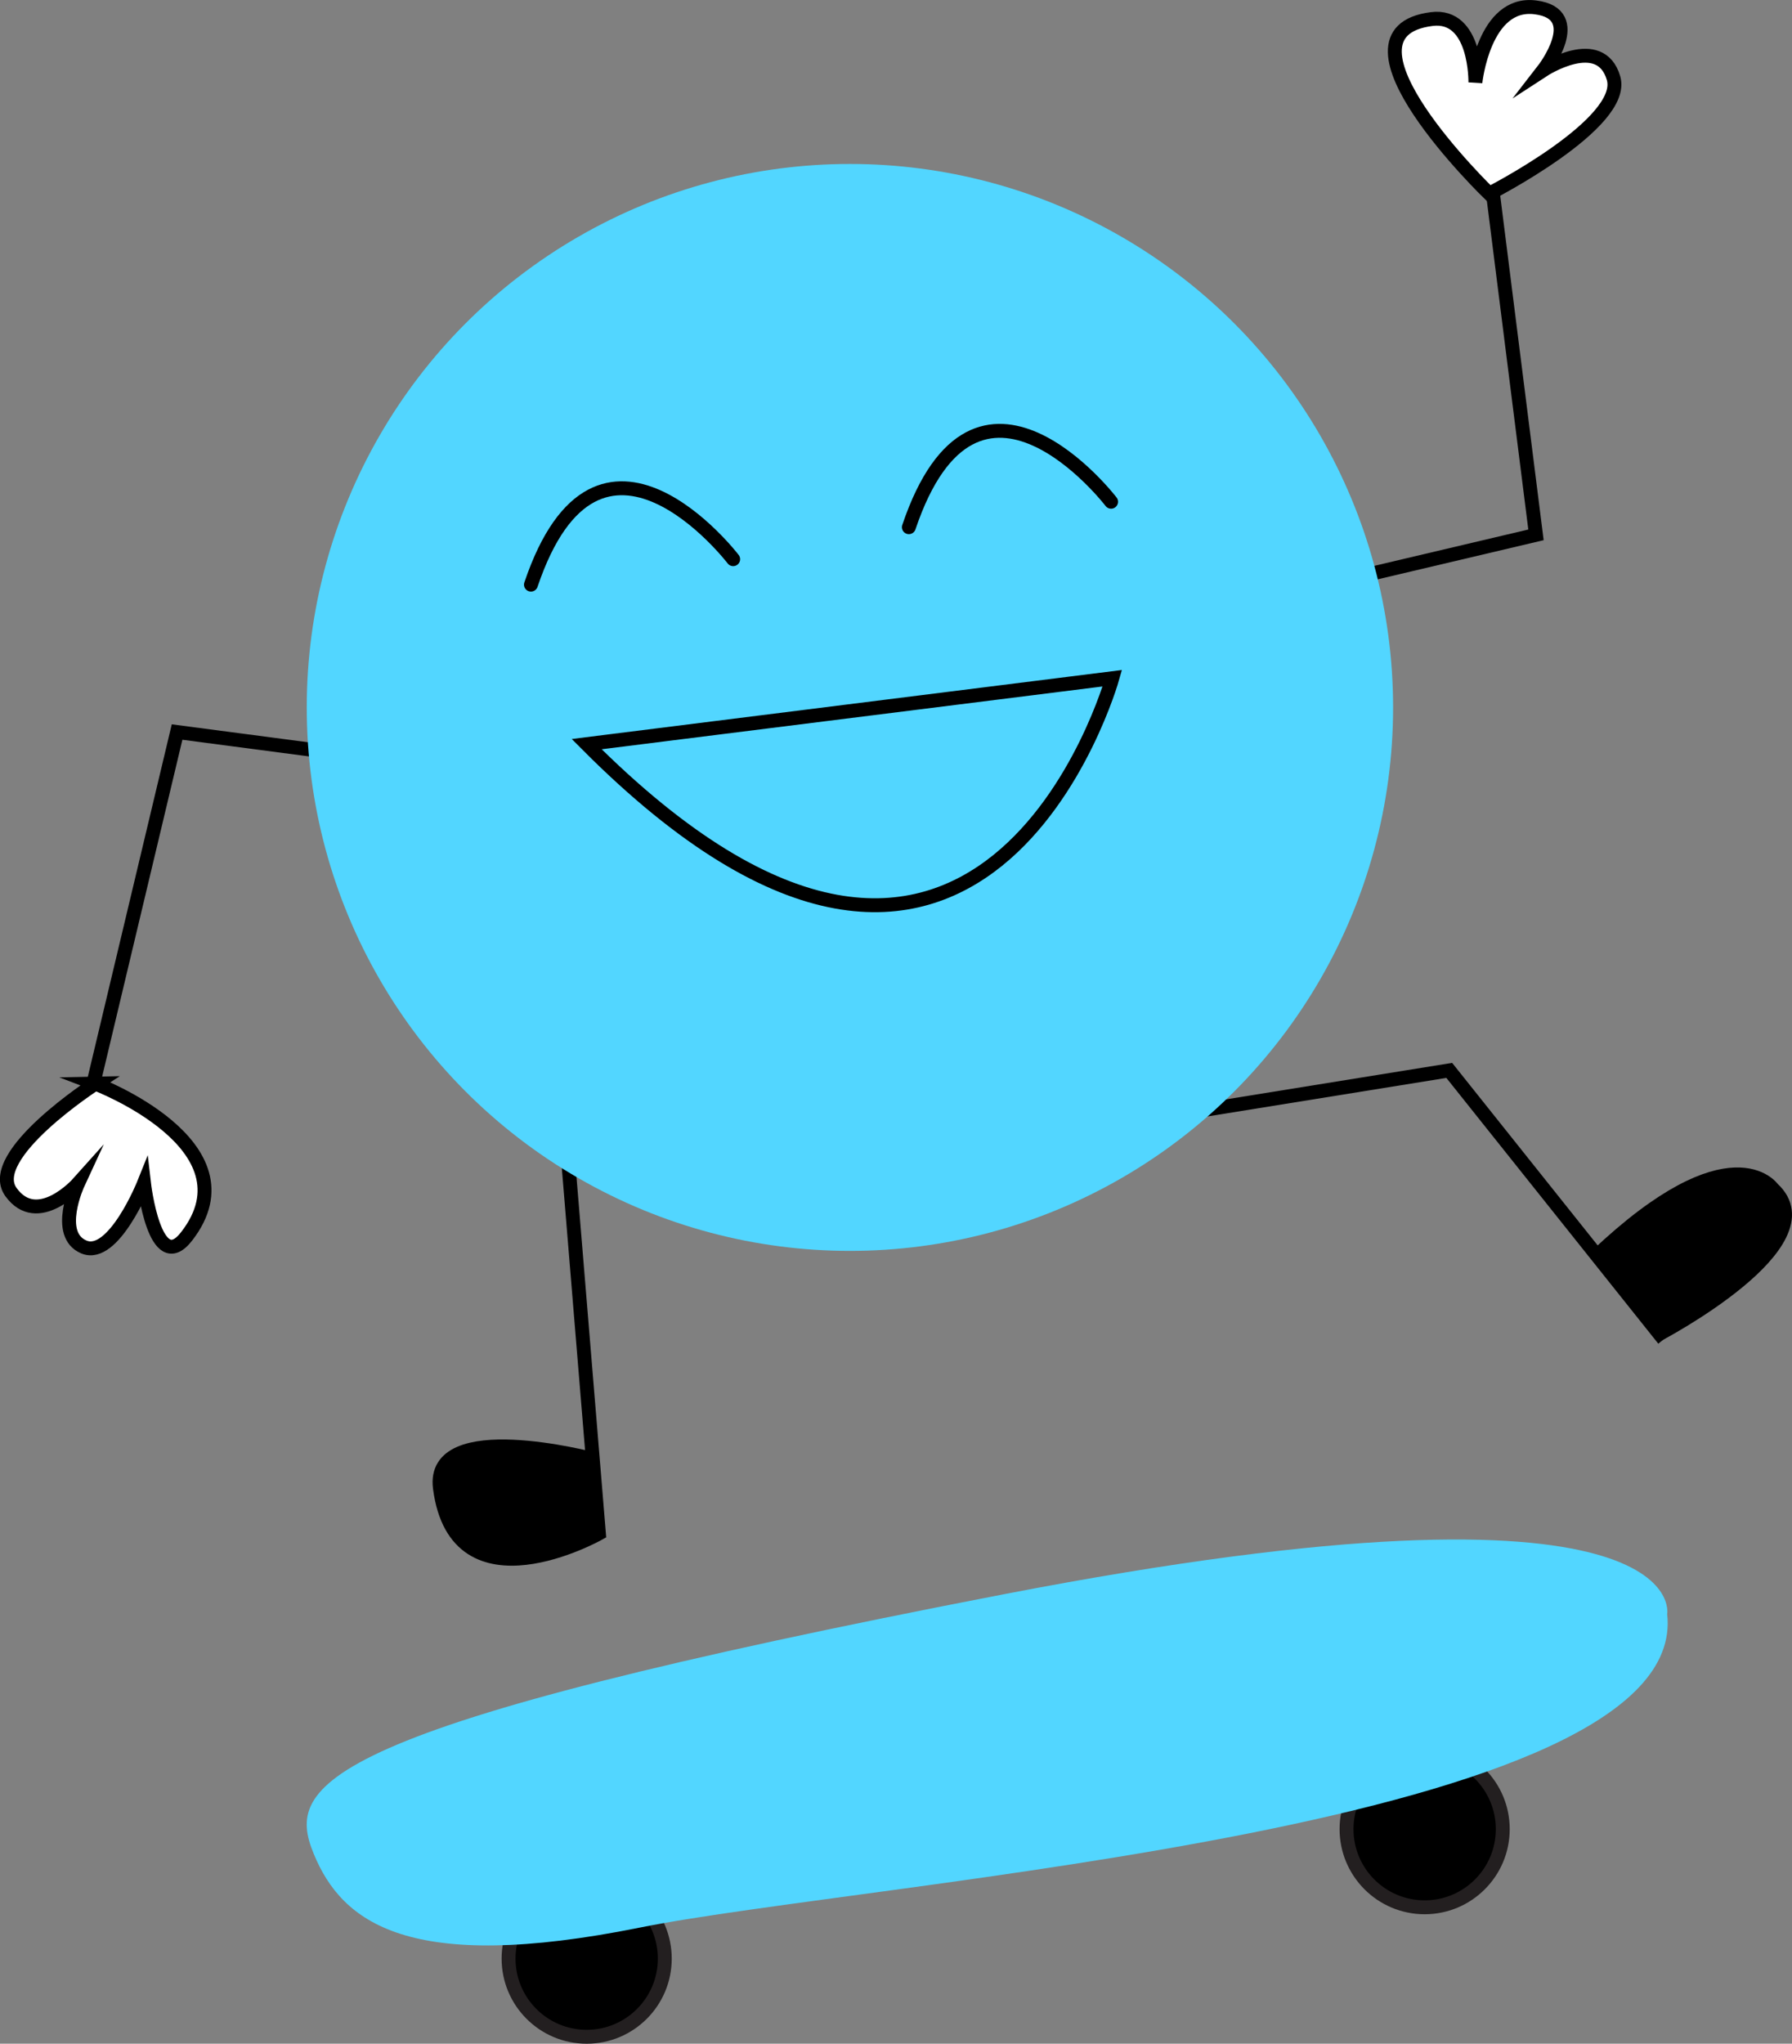 <?xml version="1.0" encoding="UTF-8"?>
<svg id="Layer_2" data-name="Layer 2" xmlns="http://www.w3.org/2000/svg" viewBox="0 0 128.93 146.96">
  <rect x="0" y="0" width="128.93" height="146.96" fill="#808080" stroke="none"/>
  <defs>
    <style>
      .cls-1 {
        stroke: #231f20;
      }

      .cls-1, .cls-2, .cls-3, .cls-4, .cls-5 {
        stroke-miterlimit: 10;
      }

      .cls-2, .cls-3, .cls-4, .cls-5 {
        stroke: #000;
      }

      .cls-6 {
        fill: #52d6ff;
      }

      .cls-3 {
        stroke-linecap: round;
      }

      .cls-3, .cls-5 {
        fill: none;
      }

      .cls-4 {
        fill: #fff;
      }
    </style>
  </defs>
  <g id="Layer_1-2" data-name="Layer 1">
    <g>
      <path class="cls-2" d="m119.33,95.95s12.5-6.55,8.2-10.48c0,0-2.98-4.33-12.67,4.85"/>
      <g>
        <circle class="cls-1" cx="102.5" cy="131.53" r="5.62"/>
        <circle class="cls-1" cx="42.21" cy="140.84" r="5.62"/>
        <path class="cls-6" d="m119.95,116.07s2.1-11.05-47.68-1.44c-49.79,9.61-51.74,13.7-49.7,18.67,2.04,4.97,6.86,8.65,23.46,5.31,16.6-3.34,75.64-7.22,73.92-22.54Z"/>
      </g>
      <g>
        <polyline class="cls-5" points="93.5 42.47 110.51 38.46 107.41 13.89"/>
        <path class="cls-4" d="m107.16,13.92s9.88-5.05,8.93-8.3c-.95-3.25-5.05-.58-5.05-.58,0,0,3.14-4.04-.57-4.51-3.71-.48-4.32,5.4-4.32,5.4,0,0,.09-4.97-3.14-4.56-7.83.99,4.14,12.56,4.14,12.56Z"/>
        <polyline class="cls-5" points="29.55 54.85 12.74 52.64 6.71 77.94"/>
        <path class="cls-4" d="m6.87,77.92s-7.99,5.16-6.08,7.8,4.82-.61,4.82-.61c0,0-1.7,3.67.43,4.56s4.32-4.58,4.32-4.58c0,0,.78,6.77,3.07,3.81,5.09-6.56-6.57-10.98-6.57-10.98Z"/>
        <polyline class="cls-5" points="73.08 82 104.27 76.97 119.7 96.31"/>
        <path class="cls-2" d="m40.27,76.08l2.82,34.19s-10.27,5.78-11.44-3.28c-.66-5.14,11-2.07,11-2.07"/>
        <circle class="cls-6" cx="61.15" cy="50.87" r="39.08"/>
        <path class="cls-3" d="m42.21,53.51c28.47,28.59,37.82-4.74,37.82-4.74l-37.82,4.74Z"/>
        <path class="cls-3" d="m79.94,36.08s-9.67-12.61-14.55,1.83"/>
        <path class="cls-3" d="m52.75,40.21s-9.67-12.61-14.55,1.83"/>
      </g>
    </g>
  </g>
</svg>